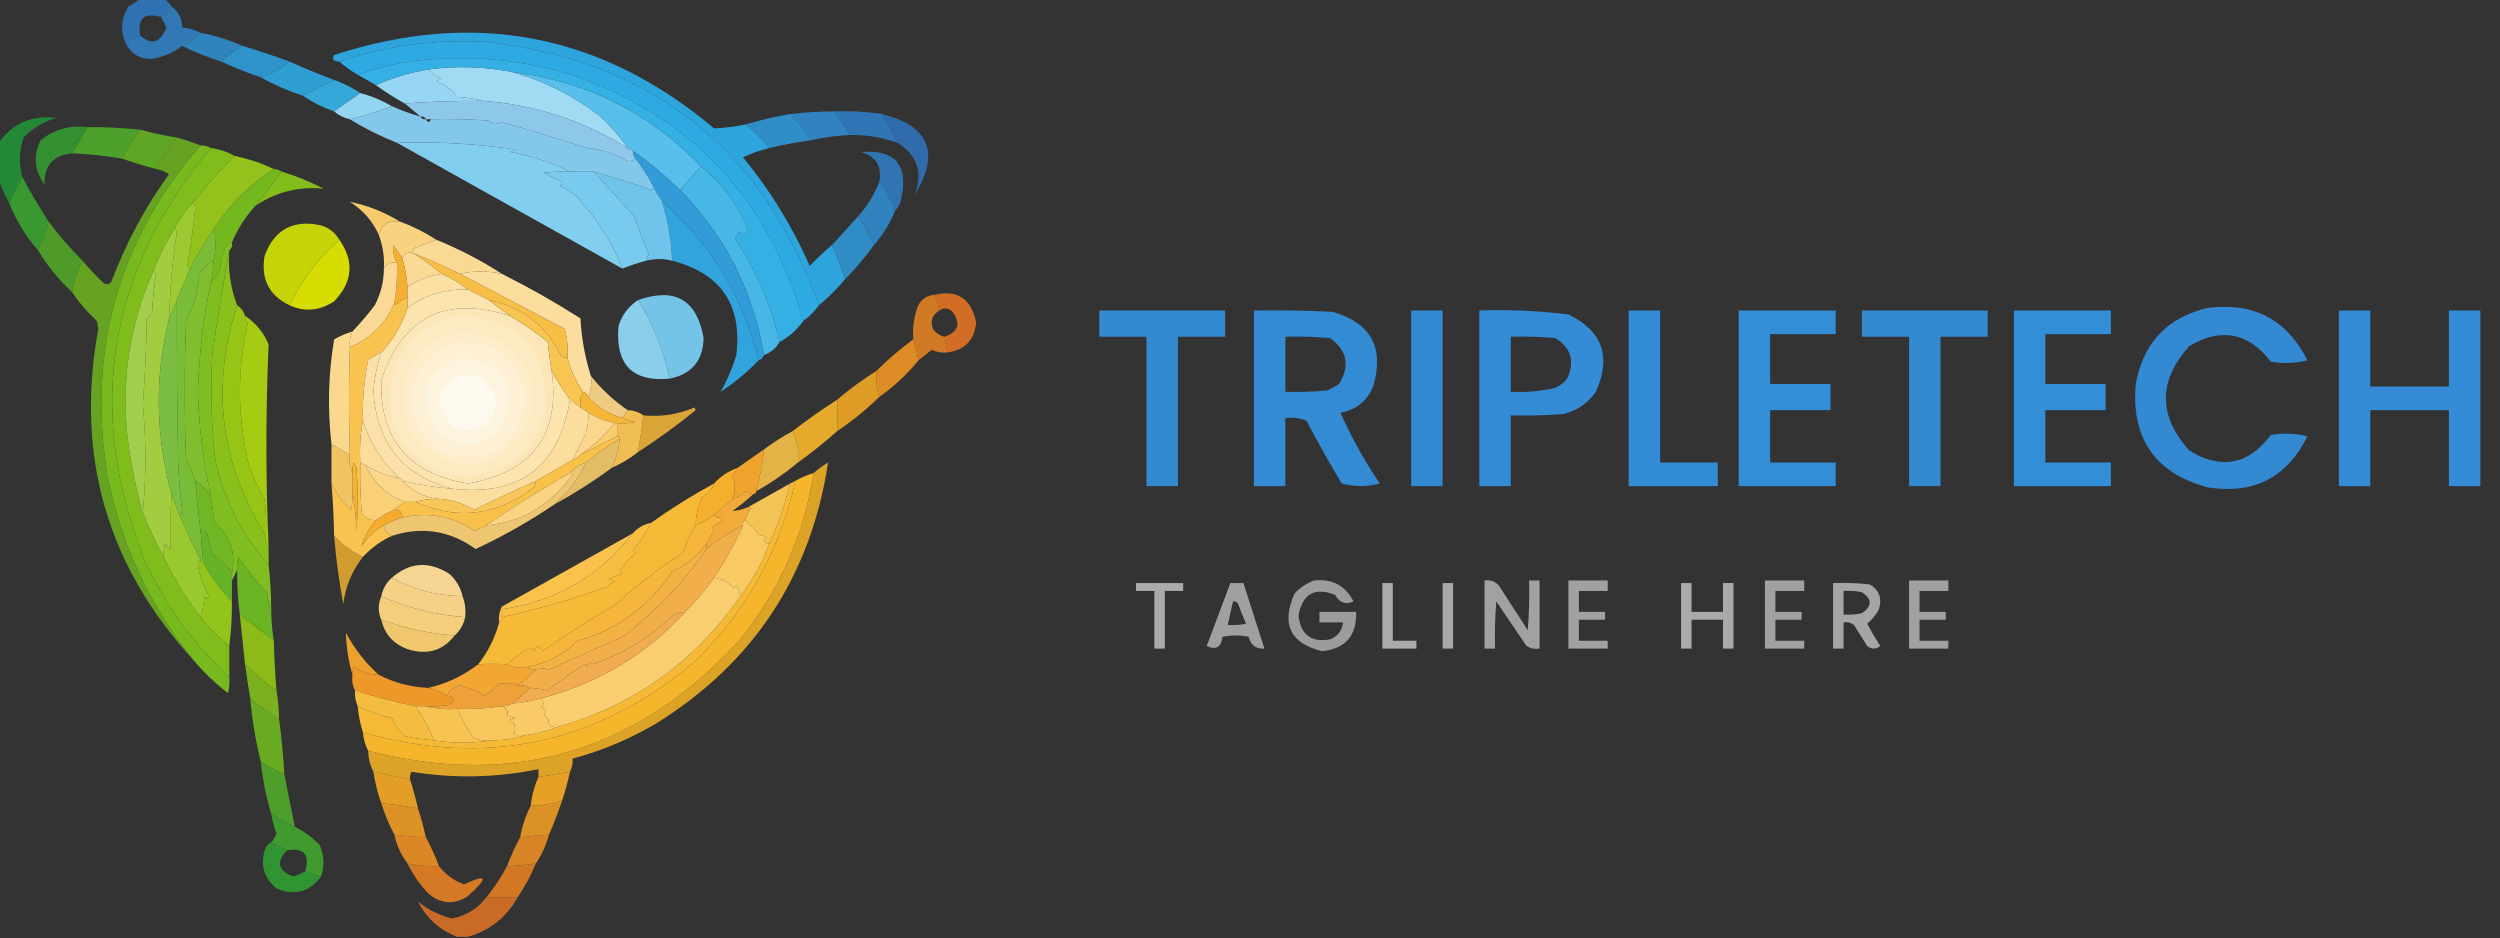 <?xml version="1.0" encoding="UTF-8"?>
<!DOCTYPE svg PUBLIC "-//W3C//DTD SVG 1.1//EN" "http://www.w3.org/Graphics/SVG/1.1/DTD/svg11.dtd">
<svg xmlns="http://www.w3.org/2000/svg" version="1.1" width="954px" height="358px" style="shape-rendering:geometricPrecision; text-rendering:geometricPrecision; image-rendering:optimizeQuality; fill-rule:evenodd; clip-rule:evenodd" xmlns:xlink="http://www.w3.org/1999/xlink">
<rect width="100%" height="100%" fill="#333333" stroke="none"/>
<g><path style="opacity:0.903" fill="#3078bf" d="M 53.5,-0.5 C 56.5,-0.5 59.5,-0.5 62.5,-0.5C 63.694,0.272 64.694,1.272 65.5,2.5C 64.473,4.194 63.139,5.527 61.5,6.5C 54.984,4.688 52.318,7.022 53.5,13.5C 51.251,14.08 49.585,15.413 48.5,17.5C 45.798,12.554 45.965,7.554 49,2.5C 50.652,1.601 52.152,0.601 53.5,-0.5 Z"/></g>
<g><path style="opacity:0.878" fill="#3083c7" d="M 65.5,2.5 C 68.149,4.412 69.482,7.079 69.5,10.5C 72.067,10.722 74.401,11.388 76.5,12.5C 74.469,14.522 72.135,16.189 69.5,17.5C 66.129,20.099 62.295,21.766 58,22.5C 53.801,22.613 50.634,20.946 48.5,17.5C 49.585,15.413 51.251,14.08 53.5,13.5C 57.794,17.406 61.127,16.406 63.5,10.5C 62.82,9.14 62.153,7.807 61.5,6.5C 63.139,5.527 64.473,4.194 65.5,2.5 Z"/></g>
<g><path style="opacity:0.868" fill="#3090d0" d="M 76.5,12.5 C 82.12,13.566 87.453,15.233 92.5,17.5C 89.55,19.115 86.884,21.115 84.5,23.5C 79.265,21.871 74.265,19.871 69.5,17.5C 72.135,16.189 74.469,14.522 76.5,12.5 Z"/></g>
<g><path style="opacity:0.99" fill="#2fa6df" d="M 284.5,47.5 C 287.833,50.167 290.833,53.167 293.5,56.5C 290.046,57.362 286.712,58.529 283.5,60C 293.881,72.579 302.381,86.413 309,101.5C 311.703,98.629 314.536,95.962 317.5,93.5C 319.362,97.75 321.028,102.083 322.5,106.5C 319.5,110.167 316.167,113.5 312.5,116.5C 291.134,56.784 248.801,23.284 185.5,16C 166.334,14.905 147.668,17.405 129.5,23.5C 127.255,23.459 126.588,22.625 127.5,21C 181.146,3.53 229.48,12.863 272.5,49C 276.501,48.838 280.501,48.338 284.5,47.5 Z"/></g>
<g><path style="opacity:0.995" fill="#2fabe3" d="M 312.5,116.5 C 310.833,118.833 308.833,120.833 306.5,122.5C 293.595,76.427 264.595,45.26 219.5,29C 200.271,22.908 180.604,20.908 160.5,23C 152.156,23.899 144.156,25.732 136.5,28.5C 133.953,27.066 131.619,25.4 129.5,23.5C 147.668,17.405 166.334,14.905 185.5,16C 248.801,23.284 291.134,56.784 312.5,116.5 Z"/></g>
<g><path style="opacity:0.9" fill="#2f9dd9" d="M 92.5,17.5 C 98.562,19.299 104.562,21.299 110.5,23.5C 107.322,26.258 103.655,28.258 99.5,29.5C 94.383,27.774 89.383,25.774 84.5,23.5C 86.884,21.115 89.55,19.115 92.5,17.5 Z"/></g>
<g><path style="opacity:1" fill="#a0daf3" d="M 195.5,27.5 C 207.513,30.84 218.513,36.34 228.5,44C 232.77,47.761 236.437,51.928 239.5,56.5C 222.706,46.046 204.373,40.046 184.5,38.5C 181.359,37.679 178.025,37.179 174.5,37C 172.399,34.23 169.732,32.23 166.5,31C 167.167,30.667 167.833,30.333 168.5,30C 166.569,29.098 164.903,27.931 163.5,26.5C 174.185,25.076 184.852,25.409 195.5,27.5 Z"/></g>
<g><path style="opacity:0.905" fill="#2fa9e2" d="M 110.5,23.5 C 116.086,26.029 121.753,28.362 127.5,30.5C 123.565,32.467 119.565,34.467 115.5,36.5C 109.875,34.684 104.541,32.351 99.5,29.5C 103.655,28.258 107.322,26.258 110.5,23.5 Z"/></g>
<g><path style="opacity:1" fill="#96d6f2" d="M 163.5,26.5 C 164.903,27.931 166.569,29.098 168.5,30C 167.833,30.333 167.167,30.667 166.5,31C 169.732,32.23 172.399,34.23 174.5,37C 178.025,37.179 181.359,37.679 184.5,38.5C 174.482,38.41 164.482,38.743 154.5,39.5C 150.628,37.403 146.961,35.069 143.5,32.5C 149.9,29.62 156.567,27.62 163.5,26.5 Z"/></g>
<g><path style="opacity:1" fill="#58beeb" d="M 195.5,27.5 C 223.877,31.022 247.877,43.022 267.5,63.5C 265.088,66.092 262.422,69.092 259.5,72.5C 253.869,67.023 247.869,62.023 241.5,57.5C 240.833,57.167 240.167,56.833 239.5,56.5C 236.437,51.928 232.77,47.761 228.5,44C 218.513,36.34 207.513,30.84 195.5,27.5 Z"/></g>
<g><path style="opacity:0.92" fill="#36b1e6" d="M 127.5,30.5 C 131.083,31.797 134.416,33.463 137.5,35.5C 134.129,37.846 130.796,40.179 127.5,42.5C 123.182,41.008 119.182,39.008 115.5,36.5C 119.565,34.467 123.565,32.467 127.5,30.5 Z"/></g>
<g><path style="opacity:0.999" fill="#93d5f1" d="M 137.5,35.5 C 141.787,36.648 145.787,38.315 149.5,40.5C 144.383,42.537 139.05,44.204 133.5,45.5C 131.181,45.008 129.181,44.008 127.5,42.5C 130.796,40.179 134.129,37.846 137.5,35.5 Z"/></g>
<g><path style="opacity:1" fill="#8dc7e9" d="M 184.5,38.5 C 204.373,40.046 222.706,46.046 239.5,56.5C 240.167,56.833 240.833,57.167 241.5,57.5C 241.557,58.609 241.89,59.609 242.5,60.5C 241.399,61.598 240.066,61.765 238.5,61C 233.765,58.416 228.932,56.916 224,56.5C 213.097,52.956 202.097,49.623 191,46.5C 189.452,47.684 187.952,47.517 186.5,46C 179.174,45.5 171.841,45.334 164.5,45.5C 163.833,45.5 163.167,45.5 162.5,45.5C 162.158,44.662 161.492,44.328 160.5,44.5C 158.5,42.833 156.5,41.167 154.5,39.5C 164.482,38.743 174.482,38.41 184.5,38.5 Z"/></g>
<g><path style="opacity:0.934" fill="#3088cb" d="M 318.5,42.5 C 320.5,45.5 322.5,48.5 324.5,51.5C 319.405,51.761 314.405,52.428 309.5,53.5C 307.213,49.878 304.547,46.545 301.5,43.5C 307.145,42.866 312.811,42.532 318.5,42.5 Z"/></g>
<g><path style="opacity:0.918" fill="#307bc1" d="M 318.5,42.5 C 324.559,42.254 330.559,42.587 336.5,43.5C 338.754,47.007 340.754,50.673 342.5,54.5C 336.72,52.425 330.72,51.425 324.5,51.5C 322.5,48.5 320.5,45.5 318.5,42.5 Z"/></g>
<g><path style="opacity:0.882" fill="#3073bc" d="M 336.5,43.5 C 354.724,48.023 358.891,58.356 349,74.5C 352.323,65.971 350.157,59.305 342.5,54.5C 340.754,50.673 338.754,47.007 336.5,43.5 Z"/></g>
<g><path style="opacity:0.853" fill="#229837" d="M 8.5,67.5 C 6.819,70.907 5.153,74.241 3.5,77.5C 1.886,74.608 0.553,71.608 -0.5,68.5C -0.5,63.833 -0.5,59.167 -0.5,54.5C 4.829,46.992 12.162,43.825 21.5,45C 16.664,46.337 12.497,48.837 9,52.5C 7.3,57.412 7.133,62.412 8.5,67.5 Z"/></g>
<g><path style="opacity:1" fill="#83c7ea" d="M 149.5,40.5 C 153.069,42.118 156.736,43.452 160.5,44.5C 160.842,45.338 161.508,45.672 162.5,45.5C 163.167,46.833 163.833,46.833 164.5,45.5C 171.841,45.334 179.174,45.5 186.5,46C 187.952,47.517 189.452,47.684 191,46.5C 202.097,49.623 213.097,52.956 224,56.5C 228.932,56.916 233.765,58.416 238.5,61C 240.066,61.765 241.399,61.598 242.5,60.5C 245.194,63.876 247.527,67.543 249.5,71.5C 249.44,72.043 249.107,72.376 248.5,72.5C 241.227,69.914 233.893,67.581 226.5,65.5C 223.5,65.5 220.5,65.5 217.5,65.5C 210.296,61.933 202.629,59.433 194.5,58C 195.167,57.667 195.833,57.333 196.5,57C 181.583,54.836 166.583,54.003 151.5,54.5C 145.182,52.008 139.182,49.008 133.5,45.5C 139.05,44.204 144.383,42.537 149.5,40.5 Z"/></g>
<g><path style="opacity:0.914" fill="#2f96d5" d="M 301.5,43.5 C 304.547,46.545 307.213,49.878 309.5,53.5C 304.111,54.245 298.778,55.245 293.5,56.5C 290.833,53.167 287.833,50.167 284.5,47.5C 289.98,45.857 295.647,44.524 301.5,43.5 Z"/></g>
<g><path style="opacity:0.988" fill="#35b1e6" d="M 306.5,122.5 C 304.12,125.881 301.12,128.547 297.5,130.5C 294.168,116.336 288.502,103.169 280.5,91C 281.126,90.25 281.626,89.416 282,88.5C 283.073,89.28 284.24,89.113 285.5,88C 281.899,78.494 275.899,70.328 267.5,63.5C 247.877,43.022 223.877,31.022 195.5,27.5C 184.852,25.409 174.185,25.076 163.5,26.5C 156.567,27.62 149.9,29.62 143.5,32.5C 141.167,31.167 138.833,29.833 136.5,28.5C 144.156,25.732 152.156,23.899 160.5,23C 180.604,20.908 200.271,22.908 219.5,29C 264.595,45.26 293.595,76.427 306.5,122.5 Z"/></g>
<g><path style="opacity:0.87" fill="#349f32" d="M 33.5,48.5 C 31.5,51.833 29.5,55.167 27.5,58.5C 20.232,59.265 16.732,63.265 17,70.5C 13.12,65.126 12.62,59.459 15.5,53.5C 20.737,49.355 26.737,47.689 33.5,48.5 Z"/></g>
<g><path style="opacity:0.925" fill="#4ea92b" d="M 33.5,48.5 C 40.191,48.454 46.857,48.788 53.5,49.5C 50.917,52.997 48.584,56.664 46.5,60.5C 40.21,59.459 33.877,58.792 27.5,58.5C 29.5,55.167 31.5,51.833 33.5,48.5 Z"/></g>
<g><path style="opacity:0.911" fill="#63b224" d="M 53.5,49.5 C 58.085,50.751 62.752,51.751 67.5,52.5C 64.415,56.246 61.748,60.246 59.5,64.5C 55.02,63.302 50.687,61.969 46.5,60.5C 48.584,56.664 50.917,52.997 53.5,49.5 Z"/></g>
<g><path style="opacity:0.854" fill="#71b721" d="M 67.5,52.5 C 70.632,53.36 73.632,54.36 76.5,55.5C 45.098,91.749 33.265,133.749 41,181.5C 46.218,207.595 57.052,230.928 73.5,251.5C 40.706,215.687 28.706,173.687 37.5,125.5C 37.333,124.5 37.167,123.5 37,122.5C 33.353,119.175 30.186,115.508 27.5,111.5C 28.262,107.215 29.595,103.215 31.5,99.5C 33.962,102.464 36.629,105.297 39.5,108C 40.635,108.749 41.635,108.583 42.5,107.5C 48.008,92.814 55.342,79.148 64.5,66.5C 62.978,65.438 61.312,64.771 59.5,64.5C 61.748,60.246 64.415,56.246 67.5,52.5 Z"/></g>
<g><path style="opacity:0.994" fill="#79ba1e" d="M 76.5,55.5 C 77.959,55.433 79.292,55.766 80.5,56.5C 41.09,103.633 32.59,155.966 55,213.5C 62.916,230.688 73.749,245.688 87.5,258.5C 87.662,260.527 87.496,262.527 87,264.5C 81.997,260.664 77.497,256.33 73.5,251.5C 57.052,230.928 46.218,207.595 41,181.5C 33.265,133.749 45.098,91.749 76.5,55.5 Z"/></g>
<g><path style="opacity:0.995" fill="#81bd1d" d="M 80.5,56.5 C 83.785,56.928 86.785,57.928 89.5,59.5C 83.795,65.203 78.462,71.203 73.5,77.5C 70.687,80.446 68.353,83.779 66.5,87.5C 63.308,92.55 60.642,97.883 58.5,103.5C 49.16,124.546 45.994,146.546 49,169.5C 50.205,178.318 52.039,186.985 54.5,195.5C 56.796,201.41 59.462,207.077 62.5,212.5C 66.346,220.676 71.012,228.343 76.5,235.5C 79.833,239.5 83.5,243.167 87.5,246.5C 87.5,250.5 87.5,254.5 87.5,258.5C 73.749,245.688 62.916,230.688 55,213.5C 32.59,155.966 41.09,103.633 80.5,56.5 Z"/></g>
<g><path style="opacity:0.869" fill="#307fc4" d="M 341.5,80.5 C 340.26,76.349 338.26,72.683 335.5,69.5C 336.668,63.507 334.335,59.674 328.5,58C 341.467,56.966 346.634,62.799 344,75.5C 343.626,77.491 342.793,79.158 341.5,80.5 Z"/></g>
<g><path style="opacity:0.98" fill="#95c51c" d="M 89.5,59.5 C 94.784,60.595 99.784,62.261 104.5,64.5C 95.188,70.479 87.521,78.145 81.5,87.5C 78.248,92.334 75.248,97.334 72.5,102.5C 71.957,102.44 71.624,102.107 71.5,101.5C 72.739,94.213 73.739,86.88 74.5,79.5C 74.457,78.584 74.124,77.917 73.5,77.5C 78.462,71.203 83.795,65.203 89.5,59.5 Z"/></g>
<g><path style="opacity:0.999" fill="#82ceef" d="M 151.5,54.5 C 166.583,54.003 181.583,54.836 196.5,57C 195.833,57.333 195.167,57.667 194.5,58C 202.629,59.433 210.296,61.933 217.5,65.5C 214.15,65.335 210.817,65.502 207.5,66C 209.5,67 211.5,68 213.5,69C 214.833,69.667 214.833,70.333 213.5,71C 216.173,72.001 218.507,73.501 220.5,75.5C 228.071,83.716 233.737,92.716 237.5,102.5C 208.869,86.516 180.202,70.516 151.5,54.5 Z"/></g>
<g><path style="opacity:1" fill="#74b820" d="M 104.5,64.5 C 105.609,64.557 106.609,64.89 107.5,65.5C 104.167,69.833 100.833,74.167 97.5,78.5C 93.712,82.629 90.712,87.296 88.5,92.5C 87.624,92.369 86.957,92.703 86.5,93.5C 85.03,96.308 84.197,99.308 84,102.5C 83.303,104.584 82.136,106.251 80.5,107.5C 81.092,104.873 81.425,102.206 81.5,99.5C 82.405,95.332 82.405,91.332 81.5,87.5C 87.521,78.145 95.188,70.479 104.5,64.5 Z"/></g>
<g><path style="opacity:0.997" fill="#78caee" d="M 217.5,65.5 C 220.5,65.5 223.5,65.5 226.5,65.5C 231.643,71.061 236.809,76.728 242,82.5C 243.713,87.418 245.547,92.252 247.5,97C 247.257,97.902 246.923,98.735 246.5,99.5C 243.426,100.302 240.426,101.302 237.5,102.5C 233.737,92.716 228.071,83.716 220.5,75.5C 218.507,73.501 216.173,72.001 213.5,71C 214.833,70.333 214.833,69.667 213.5,69C 211.5,68 209.5,67 207.5,66C 210.817,65.502 214.15,65.335 217.5,65.5 Z"/></g>
<g><path style="opacity:1" fill="#82bd1c" d="M 107.5,65.5 C 113.044,67.18 118.377,69.347 123.5,72C 114.079,71.052 105.412,73.219 97.5,78.5C 100.833,74.167 104.167,69.833 107.5,65.5 Z"/></g>
<g><path style="opacity:0.991" fill="#47b8e8" d="M 267.5,63.5 C 275.899,70.328 281.899,78.494 285.5,88C 284.24,89.113 283.073,89.28 282,88.5C 281.626,89.416 281.126,90.25 280.5,91C 288.502,103.169 294.168,116.336 297.5,130.5C 296.089,132.914 294.089,134.581 291.5,135.5C 287.427,111.018 276.76,90.018 259.5,72.5C 262.422,69.092 265.088,66.092 267.5,63.5 Z"/></g>
<g><path style="opacity:1" fill="#31a4dd" d="M 252.5,76.5 C 271.214,92.923 283.548,113.256 289.5,137.5C 285.148,142.013 280.315,146.013 275,149.5C 277.458,145.228 279.458,140.561 281,135.5C 283.263,116.282 275.096,104.282 256.5,99.5C 256.196,91.647 254.863,83.98 252.5,76.5 Z"/></g>
<g><path style="opacity:0.905" fill="#308acc" d="M 335.5,69.5 C 338.26,72.683 340.26,76.349 341.5,80.5C 339.582,85.343 336.916,89.677 333.5,93.5C 331.769,89.705 329.769,86.038 327.5,82.5C 330.919,78.669 333.586,74.335 335.5,69.5 Z"/></g>
<g><path style="opacity:0.907" fill="#3ba230" d="M 8.5,67.5 C 11.566,73.296 14.9,78.962 18.5,84.5C 17.559,88.325 16.226,91.991 14.5,95.5C 9.833,90.176 6.166,84.176 3.5,77.5C 5.153,74.241 6.819,70.907 8.5,67.5 Z"/></g>
<g><path style="opacity:1" fill="#329cd8" d="M 241.5,57.5 C 247.869,62.023 253.869,67.023 259.5,72.5C 276.76,90.018 287.427,111.018 291.5,135.5C 291.167,136.5 290.5,137.167 289.5,137.5C 283.548,113.256 271.214,92.923 252.5,76.5C 251.313,74.927 250.313,73.261 249.5,71.5C 247.527,67.543 245.194,63.876 242.5,60.5C 241.89,59.609 241.557,58.609 241.5,57.5 Z"/></g>
<g><path style="opacity:0.991" fill="#f9cd6e" d="M 152.5,84.5 C 148.303,83.984 145.636,85.65 144.5,89.5C 142.127,84.294 138.46,80.127 133.5,77C 140.26,78.378 146.593,80.878 152.5,84.5 Z"/></g>
<g><path style="opacity:1" fill="#70c4eb" d="M 226.5,65.5 C 233.893,67.581 241.227,69.914 248.5,72.5C 249.107,72.376 249.44,72.043 249.5,71.5C 250.313,73.261 251.313,74.927 252.5,76.5C 254.863,83.98 256.196,91.647 256.5,99.5C 253.269,98.632 249.935,98.632 246.5,99.5C 246.923,98.735 247.257,97.902 247.5,97C 245.547,92.252 243.713,87.418 242,82.5C 236.809,76.728 231.643,71.061 226.5,65.5 Z"/></g>
<g><path style="opacity:0.964" fill="#c9d907" d="M 129.5,91.5 C 121.479,98.537 115.146,106.87 110.5,116.5C 102.611,112.723 99.445,106.39 101,97.5C 104.79,87.52 111.956,83.687 122.5,86C 125.595,86.935 127.929,88.769 129.5,91.5 Z"/></g>
<g><path style="opacity:0.9" fill="#2f96d5" d="M 327.5,82.5 C 329.769,86.038 331.769,89.705 333.5,93.5C 330.179,98.152 326.513,102.485 322.5,106.5C 321.028,102.083 319.362,97.75 317.5,93.5C 320.833,89.833 324.167,86.167 327.5,82.5 Z"/></g>
<g><path style="opacity:0.996" fill="#fad380" d="M 152.5,84.5 C 157.484,86.326 162.151,88.659 166.5,91.5C 163.862,92.492 161.195,93.492 158.5,94.5C 157.702,94.957 157.369,95.624 157.5,96.5C 155.517,96.157 154.183,96.823 153.5,98.5C 152.356,96.9 151.189,95.233 150,93.5C 149.865,95.922 150.365,98.255 151.5,100.5C 149.452,99.674 147.785,100.341 146.5,102.5C 146.731,98.007 146.064,93.674 144.5,89.5C 145.636,85.65 148.303,83.984 152.5,84.5 Z"/></g>
<g><path style="opacity:0.974" fill="#dbe003" d="M 129.5,91.5 C 135.275,99.725 134.608,107.558 127.5,115C 121.924,118.634 116.257,119.134 110.5,116.5C 115.146,106.87 121.479,98.537 129.5,91.5 Z"/></g>
<g><path style="opacity:1" fill="#9dca32" d="M 73.5,77.5 C 74.124,77.917 74.457,78.584 74.5,79.5C 73.739,86.88 72.739,94.213 71.5,101.5C 71.624,102.107 71.957,102.44 72.5,102.5C 70.833,106.5 69.167,110.5 67.5,114.5C 66.677,116.987 65.677,119.321 64.5,121.5C 64.84,110.422 65.84,99.422 67.5,88.5C 67.376,87.893 67.043,87.56 66.5,87.5C 68.353,83.779 70.687,80.446 73.5,77.5 Z"/></g>
<g><path style="opacity:0.86" fill="#54ac29" d="M 18.5,84.5 C 22.431,89.77 26.764,94.77 31.5,99.5C 29.595,103.215 28.262,107.215 27.5,111.5C 22.416,106.752 18.083,101.419 14.5,95.5C 16.226,91.991 17.559,88.325 18.5,84.5 Z"/></g>
<g><path style="opacity:0.993" fill="#fada94" d="M 166.5,91.5 C 175.313,95.072 183.646,99.405 191.5,104.5C 186.023,103.298 180.689,103.298 175.5,104.5C 169.588,101.64 163.588,98.974 157.5,96.5C 157.369,95.624 157.702,94.957 158.5,94.5C 161.195,93.492 163.862,92.492 166.5,91.5 Z"/></g>
<g><path style="opacity:1" fill="#fada95" d="M 157.5,96.5 C 161.344,98.922 165.01,101.589 168.5,104.5C 163.748,105.193 159.414,106.86 155.5,109.5C 155.249,105.751 154.583,102.085 153.5,98.5C 154.183,96.823 155.517,96.157 157.5,96.5 Z"/></g>
<g><path style="opacity:0.997" fill="#fbdd9d" d="M 175.5,104.5 C 180.689,103.298 186.023,103.298 191.5,104.5C 201.77,109.637 211.77,115.303 221.5,121.5C 221.892,129.042 223.225,136.376 225.5,143.5C 225.806,146.385 225.473,149.052 224.5,151.5C 224.167,150.5 223.5,149.833 222.5,149.5C 219.715,145.455 217.715,141.122 216.5,136.5C 216.823,132.774 216.489,129.107 215.5,125.5C 202.15,118.471 188.816,111.471 175.5,104.5 Z"/></g>
<g><path style="opacity:1" fill="#f4af32" d="M 153.5,98.5 C 154.583,102.085 155.249,105.751 155.5,109.5C 155.5,110.833 155.5,112.167 155.5,113.5C 153.771,114.117 152.271,115.117 151,116.5C 150.601,116.272 150.435,115.938 150.5,115.5C 151.329,110.547 151.663,105.547 151.5,100.5C 150.365,98.255 149.865,95.922 150,93.5C 151.189,95.233 152.356,96.9 153.5,98.5 Z"/></g>
<g><path style="opacity:0.991" fill="#fbdb96" d="M 151.5,100.5 C 151.663,105.547 151.329,110.547 150.5,115.5C 147.173,123.494 141.506,129.16 133.5,132.5C 133.325,130.379 133.659,128.379 134.5,126.5C 137.498,123.333 140.331,120 143,116.5C 145.299,112.104 146.466,107.438 146.5,102.5C 147.785,100.341 149.452,99.674 151.5,100.5 Z"/></g>
<g><path style="opacity:1" fill="#fbdfa3" d="M 168.5,104.5 C 172.173,106 175.506,108 178.5,110.5C 170.005,110.221 162.338,112.555 155.5,117.5C 155.5,116.167 155.5,114.833 155.5,113.5C 155.5,112.167 155.5,110.833 155.5,109.5C 159.414,106.86 163.748,105.193 168.5,104.5 Z"/></g>
<g><path style="opacity:0.899" fill="#e37424" d="M 356.5,112.5 C 365.292,110.427 370.625,113.927 372.5,123C 371.87,129.773 368.203,133.606 361.5,134.5C 361.167,132.5 360.833,130.5 360.5,128.5C 365.703,126.648 366.703,123.482 363.5,119C 361.861,117.481 360.194,117.314 358.5,118.5C 358.125,116.302 357.458,114.302 356.5,112.5 Z"/></g>
<g><path style="opacity:1" fill="#f7bf45" d="M 157.5,96.5 C 163.588,98.974 169.588,101.64 175.5,104.5C 188.816,111.471 202.15,118.471 215.5,125.5C 216.489,129.107 216.823,132.774 216.5,136.5C 215.504,136.586 214.671,136.252 214,135.5C 208.196,124.023 199.029,117.023 186.5,114.5C 183.807,113.153 181.14,111.82 178.5,110.5C 175.506,108 172.173,106 168.5,104.5C 165.01,101.589 161.344,98.922 157.5,96.5 Z"/></g>
<g><path style="opacity:0.958" fill="#76caee" d="M 255.5,144.5 C 253.263,133.788 249.263,123.788 243.5,114.5C 257.61,109.551 265.944,114.385 268.5,129C 268.263,137.658 263.929,142.825 255.5,144.5 Z"/></g>
<g><path style="opacity:1" fill="#fce4af" d="M 178.5,110.5 C 181.14,111.82 183.807,113.153 186.5,114.5C 189.167,116.5 191.833,118.5 194.5,120.5C 170.093,112.703 153.76,120.87 145.5,145C 144.848,167.54 155.848,180.707 178.5,184.5C 203.24,180.149 213.907,165.816 210.5,141.5C 212.57,145.3 214.903,148.966 217.5,152.5C 213.366,178.079 198.366,189.412 172.5,186.5C 153.595,181.402 143.595,168.902 142.5,149C 142.93,144.016 143.93,139.182 145.5,134.5C 150.136,129.555 153.469,123.889 155.5,117.5C 162.338,112.555 170.005,110.221 178.5,110.5 Z"/></g>
<g><path style="opacity:0.87" fill="#e78424" d="M 356.5,112.5 C 357.458,114.302 358.125,116.302 358.5,118.5C 355.746,120.053 354.913,122.386 356,125.5C 357.129,127.141 358.629,128.141 360.5,128.5C 360.833,130.5 361.167,132.5 361.5,134.5C 359.409,134.682 357.409,134.348 355.5,133.5C 353.814,134.857 352.148,136.19 350.5,137.5C 349.922,134.72 349.255,132.053 348.5,129.5C 348.172,125.511 348.672,121.511 350,117.5C 351.159,114.507 353.325,112.84 356.5,112.5 Z"/></g>
<g><path style="opacity:1" fill="#fce6b7" d="M 194.5,120.5 C 199.565,123.453 204.399,126.787 209,130.5C 209.42,134.191 209.92,137.858 210.5,141.5C 213.907,165.816 203.24,180.149 178.5,184.5C 155.848,180.707 144.848,167.54 145.5,145C 153.76,120.87 170.093,112.703 194.5,120.5 Z"/></g>
<g><path style="opacity:0.969" fill="#8dd3f1" d="M 243.5,114.5 C 249.263,123.788 253.263,133.788 255.5,144.5C 241.3,145.798 234.8,139.132 236,124.5C 237.294,120.238 239.794,116.905 243.5,114.5 Z"/></g>
<g><path style="opacity:0.905" fill="#3393e2" d="M 842.5,117.5 C 860.027,115.261 872.694,121.927 880.5,137.5C 875.869,138.662 871.202,138.828 866.5,138C 858.039,126.908 847.706,124.908 835.5,132C 823.5,145.333 823.5,158.667 835.5,172C 847.761,179.347 858.094,177.347 866.5,166C 871.202,165.172 875.869,165.338 880.5,166.5C 872.706,182.232 860.039,188.732 842.5,186C 822.403,180.553 813.236,167.386 815,146.5C 817.896,130.773 827.062,121.107 842.5,117.5 Z"/></g>
<g><path style="opacity:0.902" fill="#3393e2" d="M 419.5,118.5 C 435.5,118.5 451.5,118.5 467.5,118.5C 467.5,121.833 467.5,125.167 467.5,128.5C 461.5,128.5 455.5,128.5 449.5,128.5C 449.5,147.5 449.5,166.5 449.5,185.5C 445.5,185.5 441.5,185.5 437.5,185.5C 437.5,166.5 437.5,147.5 437.5,128.5C 431.5,128.5 425.5,128.5 419.5,128.5C 419.5,125.167 419.5,121.833 419.5,118.5 Z"/></g>
<g><path style="opacity:0.92" fill="#3393e2" d="M 478.5,118.5 C 488.506,118.334 498.506,118.5 508.5,119C 523.192,123.211 528.358,132.711 524,147.5C 521.614,153.104 517.447,156.437 511.5,157.5C 515.696,166.886 520.696,175.886 526.5,184.5C 521.615,185.802 516.782,185.802 512,184.5C 507.3,176.628 502.8,168.628 498.5,160.5C 495.914,159.52 493.247,159.187 490.5,159.5C 490.5,168.167 490.5,176.833 490.5,185.5C 486.5,185.5 482.5,185.5 478.5,185.5C 478.5,163.167 478.5,140.833 478.5,118.5 Z M 490.5,128.5 C 496.176,128.334 501.843,128.501 507.5,129C 514.062,133.599 515.229,139.432 511,146.5C 509.581,147.46 508.081,148.293 506.5,149C 501.177,149.499 495.844,149.666 490.5,149.5C 490.5,142.5 490.5,135.5 490.5,128.5 Z"/></g>
<g><path style="opacity:0.913" fill="#3393e2" d="M 538.5,118.5 C 542.5,118.5 546.5,118.5 550.5,118.5C 550.5,140.833 550.5,163.167 550.5,185.5C 546.5,185.5 542.5,185.5 538.5,185.5C 538.5,163.167 538.5,140.833 538.5,118.5 Z"/></g>
<g><path style="opacity:0.925" fill="#3393e2" d="M 564.5,118.5 C 575.896,118.091 587.23,118.591 598.5,120C 611.474,126.246 614.974,136.079 609,149.5C 605.908,153.928 601.741,156.761 596.5,158C 589.842,158.5 583.175,158.666 576.5,158.5C 576.5,167.5 576.5,176.5 576.5,185.5C 572.5,185.5 568.5,185.5 564.5,185.5C 564.5,163.167 564.5,140.833 564.5,118.5 Z M 576.5,128.5 C 582.176,128.334 587.843,128.501 593.5,129C 599.542,132.748 601.042,137.915 598,144.5C 596.786,146.049 595.286,147.215 593.5,148C 587.912,149.289 582.245,149.789 576.5,149.5C 576.5,142.5 576.5,135.5 576.5,128.5 Z"/></g>
<g><path style="opacity:0.928" fill="#3393e2" d="M 621.5,118.5 C 625.5,118.5 629.5,118.5 633.5,118.5C 633.5,137.833 633.5,157.167 633.5,176.5C 640.833,176.5 648.167,176.5 655.5,176.5C 655.5,179.5 655.5,182.5 655.5,185.5C 644.167,185.5 632.833,185.5 621.5,185.5C 621.5,163.167 621.5,140.833 621.5,118.5 Z"/></g>
<g><path style="opacity:0.942" fill="#3393e2" d="M 663.5,118.5 C 675.833,118.5 688.167,118.5 700.5,118.5C 700.5,121.5 700.5,124.5 700.5,127.5C 692.167,127.5 683.833,127.5 675.5,127.5C 675.5,133.833 675.5,140.167 675.5,146.5C 683.167,146.5 690.833,146.5 698.5,146.5C 698.5,149.833 698.5,153.167 698.5,156.5C 690.833,156.5 683.167,156.5 675.5,156.5C 675.5,163.167 675.5,169.833 675.5,176.5C 683.833,176.5 692.167,176.5 700.5,176.5C 700.5,179.5 700.5,182.5 700.5,185.5C 688.167,185.5 675.833,185.5 663.5,185.5C 663.5,163.167 663.5,140.833 663.5,118.5 Z"/></g>
<g><path style="opacity:0.902" fill="#3393e2" d="M 710.5,118.5 C 726.5,118.5 742.5,118.5 758.5,118.5C 758.5,121.833 758.5,125.167 758.5,128.5C 752.5,128.5 746.5,128.5 740.5,128.5C 740.5,147.5 740.5,166.5 740.5,185.5C 736.5,185.5 732.5,185.5 728.5,185.5C 728.5,166.5 728.5,147.5 728.5,128.5C 722.5,128.5 716.5,128.5 710.5,128.5C 710.5,125.167 710.5,121.833 710.5,118.5 Z"/></g>
<g><path style="opacity:0.942" fill="#3393e2" d="M 768.5,118.5 C 780.833,118.5 793.167,118.5 805.5,118.5C 805.5,121.5 805.5,124.5 805.5,127.5C 797.167,127.5 788.833,127.5 780.5,127.5C 780.5,133.833 780.5,140.167 780.5,146.5C 788.167,146.5 795.833,146.5 803.5,146.5C 803.5,149.833 803.5,153.167 803.5,156.5C 795.833,156.5 788.167,156.5 780.5,156.5C 780.5,163.167 780.5,169.833 780.5,176.5C 788.833,176.5 797.167,176.5 805.5,176.5C 805.5,179.5 805.5,182.5 805.5,185.5C 793.167,185.5 780.833,185.5 768.5,185.5C 768.5,163.167 768.5,140.833 768.5,118.5 Z"/></g>
<g><path style="opacity:0.925" fill="#3393e2" d="M 892.5,118.5 C 896.5,118.5 900.5,118.5 904.5,118.5C 904.5,128.167 904.5,137.833 904.5,147.5C 914.5,147.5 924.5,147.5 934.5,147.5C 934.5,137.833 934.5,128.167 934.5,118.5C 938.5,118.5 942.5,118.5 946.5,118.5C 946.5,140.833 946.5,163.167 946.5,185.5C 942.5,185.5 938.5,185.5 934.5,185.5C 934.5,175.833 934.5,166.167 934.5,156.5C 924.5,156.5 914.5,156.5 904.5,156.5C 904.5,166.167 904.5,175.833 904.5,185.5C 900.5,185.5 896.5,185.5 892.5,185.5C 892.5,163.167 892.5,140.833 892.5,118.5 Z"/></g>
<g><path style="opacity:1" fill="#f8c34f" d="M 155.5,113.5 C 155.5,114.833 155.5,116.167 155.5,117.5C 153.469,123.889 150.136,129.555 145.5,134.5C 143.695,135.237 142.029,136.237 140.5,137.5C 138.934,145.084 138.268,152.75 138.5,160.5C 137.512,165.64 137.179,170.974 137.5,176.5C 137.334,182.842 137.5,189.175 138,195.5C 139.264,197.607 141.097,198.607 143.5,198.5C 140.835,201.506 139.002,204.839 138,208.5C 140.114,205.034 142.948,202.367 146.5,200.5C 146.771,202.43 147.771,203.764 149.5,204.5C 145.34,206.42 141.673,209.087 138.5,212.5C 134.332,210.577 130.665,207.91 127.5,204.5C 127.388,197.82 127.054,191.153 126.5,184.5C 128.238,188.266 130.738,191.6 134,194.5C 134.497,192.19 134.663,189.857 134.5,187.5C 135.326,192.316 135.826,197.316 136,202.5C 136.667,194.5 136.667,186.5 136,178.5C 135.667,177.833 135.333,177.167 135,176.5C 134.51,177.793 134.343,179.127 134.5,180.5C 133.532,178.393 133.198,176.059 133.5,173.5C 133.067,159.754 133.067,146.088 133.5,132.5C 141.506,129.16 147.173,123.494 150.5,115.5C 150.435,115.938 150.601,116.272 151,116.5C 152.271,115.117 153.771,114.117 155.5,113.5 Z"/></g>
<g><path style="opacity:1" fill="#96c516" d="M 90.5,116.5 C 91.974,117.436 92.974,118.77 93.5,120.5C 93.539,121.583 93.873,122.583 94.5,123.5C 90.42,141.512 90.587,159.512 95,177.5C 96.551,182.026 98.551,186.359 101,190.5C 101.499,195.155 101.666,199.821 101.5,204.5C 84.057,176.957 80.39,147.624 90.5,116.5 Z"/></g>
<g><path style="opacity:1" fill="#79bc37" d="M 81.5,87.5 C 82.405,91.332 82.405,95.332 81.5,99.5C 79.245,100.648 77.412,102.314 76,104.5C 75.606,110.884 73.939,116.884 71,122.5C 70.333,140.167 70.333,157.833 71,175.5C 72.396,178.064 73.563,180.731 74.5,183.5C 75.066,189.859 75.732,196.193 76.5,202.5C 76.833,206.5 77.167,210.5 77.5,214.5C 76.833,214.5 76.5,214.167 76.5,213.5C 73.56,207.954 70.894,202.287 68.5,196.5C 69.124,196.083 69.457,195.416 69.5,194.5C 68.757,188.863 68.257,183.196 68,177.5C 67.592,156.311 67.425,135.311 67.5,114.5C 69.167,110.5 70.833,106.5 72.5,102.5C 75.248,97.334 78.248,92.334 81.5,87.5 Z"/></g>
<g><path style="opacity:1" fill="#fceac2" d="M 175.5,120.5 C 198.83,121.816 209.664,134.149 208,157.5C 202.594,174.888 190.761,182.721 172.5,181C 154.78,175.729 146.946,163.896 149,145.5C 152.488,131.364 161.322,123.031 175.5,120.5 Z"/></g>
<g><path style="opacity:1" fill="#a3ce4d" d="M 58.5,103.5 C 59.097,103.735 59.43,104.235 59.5,105C 58.746,109.795 58.246,114.628 58,119.5C 57.085,120.328 56.419,121.328 56,122.5C 55.788,133.194 55.288,143.86 54.5,154.5C 55.807,168.313 55.807,181.98 54.5,195.5C 52.039,186.985 50.205,178.318 49,169.5C 45.994,146.546 49.16,124.546 58.5,103.5 Z"/></g>
<g><path style="opacity:1" fill="#a3cd41" d="M 66.5,87.5 C 67.043,87.56 67.376,87.893 67.5,88.5C 65.84,99.422 64.84,110.422 64.5,121.5C 58.966,143.939 59.299,166.272 65.5,188.5C 65.026,195.327 64.859,202.327 65,209.5C 64.333,208.833 63.667,208.167 63,207.5C 62.507,209.134 62.34,210.801 62.5,212.5C 59.462,207.077 56.796,201.41 54.5,195.5C 55.807,181.98 55.807,168.313 54.5,154.5C 55.288,143.86 55.788,133.194 56,122.5C 56.419,121.328 57.085,120.328 58,119.5C 58.246,114.628 58.746,109.795 59.5,105C 59.43,104.235 59.097,103.735 58.5,103.5C 60.642,97.883 63.308,92.55 66.5,87.5 Z"/></g>
<g><path style="opacity:1" fill="#a5cb12" d="M 93.5,120.5 C 97.762,123.4 100.762,127.067 102.5,131.5C 101.368,157.16 101.368,182.826 102.5,208.5C 101.566,207.432 101.232,206.099 101.5,204.5C 101.666,199.821 101.499,195.155 101,190.5C 98.551,186.359 96.551,182.026 95,177.5C 90.587,159.512 90.42,141.512 94.5,123.5C 93.873,122.583 93.539,121.583 93.5,120.5 Z"/></g>
<g><path style="opacity:1" fill="#fad88d" d="M 134.5,126.5 C 133.659,128.379 133.325,130.379 133.5,132.5C 133.067,146.088 133.067,159.754 133.5,173.5C 131.184,172.194 128.85,170.861 126.5,169.5C 124.942,156.125 125.276,142.791 127.5,129.5C 129.739,128.212 132.072,127.212 134.5,126.5 Z"/></g>
<g><path style="opacity:1" fill="#f8c452" d="M 186.5,114.5 C 199.029,117.023 208.196,124.023 214,135.5C 214.671,136.252 215.504,136.586 216.5,136.5C 217.715,141.122 219.715,145.455 222.5,149.5C 221.539,151.265 221.205,153.265 221.5,155.5C 220.167,154.5 218.833,153.5 217.5,152.5C 214.903,148.966 212.57,145.3 210.5,141.5C 209.92,137.858 209.42,134.191 209,130.5C 204.399,126.787 199.565,123.453 194.5,120.5C 191.833,118.5 189.167,116.5 186.5,114.5 Z"/></g>
<g><path style="opacity:1" fill="#81be2f" d="M 81.5,99.5 C 81.425,102.206 81.092,104.873 80.5,107.5C 77.63,121.29 75.963,135.29 75.5,149.5C 75.907,163.031 77.574,176.364 80.5,189.5C 79.05,187.005 77.05,185.005 74.5,183.5C 73.563,180.731 72.396,178.064 71,175.5C 70.333,157.833 70.333,140.167 71,122.5C 73.939,116.884 75.606,110.884 76,104.5C 77.412,102.314 79.245,100.648 81.5,99.5 Z"/></g>
<g><path style="opacity:1" fill="#fbe1a9" d="M 145.5,134.5 C 143.93,139.182 142.93,144.016 142.5,149C 143.595,168.902 153.595,181.402 172.5,186.5C 166.09,185.981 159.757,184.981 153.5,183.5C 153.5,182.833 153.167,182.5 152.5,182.5C 145.833,176.488 141.166,169.154 138.5,160.5C 138.268,152.75 138.934,145.084 140.5,137.5C 142.029,136.237 143.695,135.237 145.5,134.5 Z"/></g>
<g><path style="opacity:0.908" fill="#ed9524" d="M 348.5,129.5 C 349.255,132.053 349.922,134.72 350.5,137.5C 346.129,142.873 341.129,147.539 335.5,151.5C 334.521,148.375 334.187,145.042 334.5,141.5C 338.847,137.155 343.514,133.155 348.5,129.5 Z"/></g>
<g><path style="opacity:0.929" fill="#fad688" d="M 225.5,143.5 C 229.539,148.54 234.206,152.873 239.5,156.5C 238.833,157.5 238.167,158.5 237.5,159.5C 232.366,158.101 228.033,155.435 224.5,151.5C 225.473,149.052 225.806,146.385 225.5,143.5 Z"/></g>
<g><path style="opacity:0.886" fill="#f3a825" d="M 334.5,141.5 C 334.187,145.042 334.521,148.375 335.5,151.5C 330.573,156.302 325.24,160.635 319.5,164.5C 319.5,160.5 319.5,156.5 319.5,152.5C 324.214,148.454 329.214,144.788 334.5,141.5 Z"/></g>
<g><path style="opacity:1" fill="#fdedca" d="M 172.5,127.5 C 189.048,125.77 199.381,132.936 203.5,149C 203.333,165.35 195,174.85 178.5,177.5C 158.923,173.958 151.089,162.625 155,143.5C 158.536,135.456 164.369,130.123 172.5,127.5 Z"/></g>
<g><path style="opacity:1" fill="#fdf0d5" d="M 174.5,130.5 C 189.328,130.158 197.994,137.324 200.5,152C 197.373,171.438 186.373,178.104 167.5,172C 153.662,159.561 153.329,146.895 166.5,134C 169.158,132.522 171.825,131.355 174.5,130.5 Z"/></g>
<g><path style="opacity:1" fill="#fdf4df" d="M 175.5,136.5 C 193.106,138.379 198.272,147.379 191,163.5C 182.667,171.5 174.333,171.5 166,163.5C 159.041,150.777 162.207,141.777 175.5,136.5 Z"/></g>
<g><path style="opacity:1" fill="#fef9ee" d="M 174.5,143.5 C 182.977,142.155 187.977,145.655 189.5,154C 187.176,162.701 181.842,165.701 173.5,163C 165.668,156.023 166.002,149.523 174.5,143.5 Z"/></g>
<g><path style="opacity:1" fill="#f6b535" d="M 222.5,149.5 C 223.5,149.833 224.167,150.5 224.5,151.5C 228.033,155.435 232.366,158.101 237.5,159.5C 239.086,160.148 240.753,160.648 242.5,161C 240.19,161.497 237.857,161.663 235.5,161.5C 235.167,161.5 234.833,161.5 234.5,161.5C 230.937,160.718 227.603,159.384 224.5,157.5C 223.5,156.833 222.5,156.167 221.5,155.5C 221.205,153.265 221.539,151.265 222.5,149.5 Z"/></g>
<g><path style="opacity:1" fill="#fbde9d" d="M 217.5,152.5 C 218.833,153.5 220.167,154.5 221.5,155.5C 222.5,156.167 223.5,156.833 224.5,157.5C 224.603,160.219 224.269,162.885 223.5,165.5C 221.738,168.888 220.071,172.221 218.5,175.5C 213.798,178.182 209.131,180.849 204.5,183.5C 196.582,187.043 188.749,190.71 181,194.5C 177.411,192.47 173.578,191.137 169.5,190.5C 163.249,190.377 157.916,188.044 153.5,183.5C 159.757,184.981 166.09,185.981 172.5,186.5C 198.366,189.412 213.366,178.079 217.5,152.5 Z"/></g>
<g><path style="opacity:1" fill="#7cbd44" d="M 67.5,114.5 C 67.425,135.311 67.592,156.311 68,177.5C 68.257,183.196 68.757,188.863 69.5,194.5C 69.457,195.416 69.124,196.083 68.5,196.5C 67.5,193.833 66.5,191.167 65.5,188.5C 59.299,166.272 58.966,143.939 64.5,121.5C 65.677,119.321 66.677,116.987 67.5,114.5 Z"/></g>
<g><path style="opacity:1" fill="#fad78c" d="M 224.5,157.5 C 227.603,159.384 230.937,160.718 234.5,161.5C 230.736,166.198 226.403,170.198 221.5,173.5C 220.71,174.401 219.71,175.068 218.5,175.5C 220.071,172.221 221.738,168.888 223.5,165.5C 224.269,162.885 224.603,160.219 224.5,157.5 Z"/></g>
<g><path style="opacity:0.843" fill="#f7ba37" d="M 243.5,172.5 C 244.296,167.853 244.963,163.186 245.5,158.5C 252.305,159.147 258.805,158.147 265,155.5C 265.167,155.833 265.333,156.167 265.5,156.5C 258.452,162.213 251.119,167.546 243.5,172.5 Z"/></g>
<g><path style="opacity:0.908" fill="#f6b62b" d="M 319.5,152.5 C 319.5,156.5 319.5,160.5 319.5,164.5C 314.722,168.729 309.722,172.729 304.5,176.5C 304.919,172.227 304.252,168.227 302.5,164.5C 307.954,160.267 313.62,156.267 319.5,152.5 Z"/></g>
<g><path style="opacity:0.949" fill="#f8c454" d="M 239.5,156.5 C 241.786,156.595 243.786,157.262 245.5,158.5C 244.963,163.186 244.296,167.853 243.5,172.5C 240.411,174.925 237.078,176.925 233.5,178.5C 235.233,174.696 236.233,171.029 236.5,167.5C 236.5,166.833 236.167,166.5 235.5,166.5C 235.5,164.833 235.5,163.167 235.5,161.5C 237.857,161.663 240.19,161.497 242.5,161C 240.753,160.648 239.086,160.148 237.5,159.5C 238.167,158.5 238.833,157.5 239.5,156.5 Z"/></g>
<g><path style="opacity:1" fill="#f9cd6d" d="M 234.5,161.5 C 234.833,161.5 235.167,161.5 235.5,161.5C 235.5,163.167 235.5,164.833 235.5,166.5C 230.817,168.863 226.15,171.196 221.5,173.5C 226.403,170.198 230.736,166.198 234.5,161.5 Z"/></g>
<g><path style="opacity:1" fill="#89c01b" d="M 87.5,95.5 C 86.928,102.759 87.928,109.759 90.5,116.5C 80.39,147.624 84.057,176.957 101.5,204.5C 101.232,206.099 101.566,207.432 102.5,208.5C 102.5,210.833 102.5,213.167 102.5,215.5C 91.961,203.755 85.127,190.088 82,174.5C 80.63,161.524 80.297,148.524 81,135.5C 82.929,121.962 85.096,108.629 87.5,95.5 Z"/></g>
<g><path style="opacity:1" fill="#fbdc9a" d="M 138.5,160.5 C 141.166,169.154 145.833,176.488 152.5,182.5C 147.84,181.669 143.506,180.003 139.5,177.5C 138.833,177.167 138.167,176.833 137.5,176.5C 137.179,170.974 137.512,165.64 138.5,160.5 Z"/></g>
<g><path style="opacity:0.891" fill="#f9cd6d" d="M 236.5,167.5 C 236.233,171.029 235.233,174.696 233.5,178.5C 226.513,183.663 219.18,188.33 211.5,192.5C 216.679,187.996 220.679,182.663 223.5,176.5C 227.535,173.143 231.868,170.143 236.5,167.5 Z"/></g>
<g><path style="opacity:0.937" fill="#fad077" d="M 223.5,176.5 C 220.679,182.663 216.679,187.996 211.5,192.5C 202.029,198.941 192.029,204.608 181.5,209.5C 171.673,202.455 161.007,200.789 149.5,204.5C 147.771,203.764 146.771,202.43 146.5,200.5C 148.713,199.227 151.046,198.227 153.5,197.5C 163.401,195.247 172.568,196.914 181,202.5C 182.585,201.956 184.085,201.289 185.5,200.5C 199.241,199.274 210.241,192.774 218.5,181C 218.272,180.601 217.938,180.435 217.5,180.5C 219.118,178.684 221.118,177.351 223.5,176.5 Z"/></g>
<g><path style="opacity:0.903" fill="#f7c048" d="M 302.5,164.5 C 304.252,168.227 304.919,172.227 304.5,176.5C 299.485,180.67 294.152,184.337 288.5,187.5C 290.008,182.289 291.008,176.956 291.5,171.5C 294.997,168.917 298.664,166.584 302.5,164.5 Z"/></g>
<g><path style="opacity:0.874" fill="#f6b325" d="M 217.5,294.5 C 213.5,295.167 209.5,295.833 205.5,296.5C 205.5,295.5 205.5,294.5 205.5,293.5C 189.343,296.816 173.176,297.149 157,294.5C 156.517,295.448 156.351,296.448 156.5,297.5C 151.833,296.5 147.167,295.5 142.5,294.5C 141.232,292.095 140.565,289.428 140.5,286.5C 196.117,300.806 243.284,286.806 282,244.5C 297.2,225.762 306.7,204.428 310.5,180.5C 312.151,179.03 313.985,177.697 316,176.5C 309.398,219.755 287.565,252.922 250.5,276C 240.425,281.967 229.758,286.467 218.5,289.5C 218.634,291.292 218.301,292.958 217.5,294.5 Z"/></g>
<g><path style="opacity:1" fill="#f5b32f" d="M 134.5,187.5 C 134.5,185.167 134.5,182.833 134.5,180.5C 134.343,179.127 134.51,177.793 135,176.5C 135.333,177.167 135.667,177.833 136,178.5C 136.667,186.5 136.667,194.5 136,202.5C 135.826,197.316 135.326,192.316 134.5,187.5 Z"/></g>
<g><path style="opacity:1" fill="#f0a32d" d="M 291.5,171.5 C 291.008,176.956 290.008,182.289 288.5,187.5C 288.5,188.167 288.167,188.5 287.5,188.5C 286.417,188.461 285.417,188.127 284.5,187.5C 283.06,188.952 281.394,189.952 279.5,190.5C 280.671,187.408 280.671,184.574 279.5,182C 279.978,180.697 280.645,179.531 281.5,178.5C 284.796,176.179 288.129,173.846 291.5,171.5 Z"/></g>
<g><path style="opacity:0.953" fill="#f9cb66" d="M 126.5,169.5 C 128.85,170.861 131.184,172.194 133.5,173.5C 133.198,176.059 133.532,178.393 134.5,180.5C 134.5,182.833 134.5,185.167 134.5,187.5C 134.663,189.857 134.497,192.19 134,194.5C 130.738,191.6 128.238,188.266 126.5,184.5C 126.5,179.5 126.5,174.5 126.5,169.5 Z"/></g>
<g><path style="opacity:1" fill="#f9d076" d="M 137.5,176.5 C 138.167,176.833 138.833,177.167 139.5,177.5C 142.595,184.263 147.595,188.93 154.5,191.5C 153.167,192.5 151.833,193.5 150.5,194.5C 148.031,195.569 145.698,196.902 143.5,198.5C 141.097,198.607 139.264,197.607 138,195.5C 137.5,189.175 137.334,182.842 137.5,176.5 Z"/></g>
<g><path style="opacity:1" fill="#fad78b" d="M 139.5,177.5 C 143.506,180.003 147.84,181.669 152.5,182.5C 153.167,182.5 153.5,182.833 153.5,183.5C 157.916,188.044 163.249,190.377 169.5,190.5C 165.629,190.185 161.962,190.518 158.5,191.5C 157.167,191.5 155.833,191.5 154.5,191.5C 147.595,188.93 142.595,184.263 139.5,177.5 Z"/></g>
<g><path style="opacity:1" fill="#f8c149" d="M 235.5,166.5 C 236.167,166.5 236.5,166.833 236.5,167.5C 231.868,170.143 227.535,173.143 223.5,176.5C 221.118,177.351 219.118,178.684 217.5,180.5C 206.562,186.779 195.896,193.445 185.5,200.5C 184.085,201.289 182.585,201.956 181,202.5C 172.568,196.914 163.401,195.247 153.5,197.5C 153.5,195.5 152.5,194.5 150.5,194.5C 151.833,193.5 153.167,192.5 154.5,191.5C 155.833,191.5 157.167,191.5 158.5,191.5C 173.832,198.421 188.499,196.921 202.5,187C 203.823,186.184 204.489,185.017 204.5,183.5C 209.131,180.849 213.798,178.182 218.5,175.5C 219.71,175.068 220.71,174.401 221.5,173.5C 226.15,171.196 230.817,168.863 235.5,166.5 Z"/></g>
<g><path style="opacity:0.995" fill="#f7b72d" d="M 310.5,180.5 C 306.7,204.428 297.2,225.762 282,244.5C 243.284,286.806 196.117,300.806 140.5,286.5C 139.388,284.401 138.721,282.067 138.5,279.5C 185.317,292.838 227.317,284.005 264.5,253C 284.483,233.827 297.483,210.66 303.5,183.5C 305.713,182.227 308.046,181.227 310.5,180.5 Z"/></g>
<g><path style="opacity:1" fill="#f9c659" d="M 204.5,183.5 C 204.489,185.017 203.823,186.184 202.5,187C 188.499,196.921 173.832,198.421 158.5,191.5C 161.962,190.518 165.629,190.185 169.5,190.5C 173.578,191.137 177.411,192.47 181,194.5C 188.749,190.71 196.582,187.043 204.5,183.5 Z"/></g>
<g><path style="opacity:1" fill="#fad481" d="M 217.5,180.5 C 217.938,180.435 218.272,180.601 218.5,181C 210.241,192.774 199.241,199.274 185.5,200.5C 195.896,193.445 206.562,186.779 217.5,180.5 Z"/></g>
<g><path style="opacity:0.995" fill="#f7ba36" d="M 303.5,183.5 C 297.483,210.66 284.483,233.827 264.5,253C 227.317,284.005 185.317,292.838 138.5,279.5C 137.454,276.272 136.788,272.939 136.5,269.5C 140.639,271.455 144.972,272.955 149.5,274C 150.688,276.724 152.355,279.057 154.5,281C 158.145,281.719 161.812,282.219 165.5,282.5C 172.982,283.702 180.316,283.702 187.5,282.5C 192.076,282.562 196.409,281.895 200.5,280.5C 204.736,279.992 208.736,278.992 212.5,277.5C 241.873,269.159 265.206,252.493 282.5,227.5C 287.178,221.484 290.845,214.817 293.5,207.5C 296.932,200.208 299.599,192.541 301.5,184.5C 302.167,184.167 302.833,183.833 303.5,183.5 Z"/></g>
<g><path style="opacity:1" fill="#f4b02c" d="M 281.5,178.5 C 280.645,179.531 279.978,180.697 279.5,182C 280.671,184.574 280.671,187.408 279.5,190.5C 277.192,192.471 274.858,194.471 272.5,196.5C 270.302,198.098 267.969,199.431 265.5,200.5C 265.485,196.95 266.318,193.283 268,189.5C 270.2,188.349 271.7,186.682 272.5,184.5C 274.975,181.759 277.975,179.759 281.5,178.5 Z"/></g>
<g><path style="opacity:0.978" fill="#f8c657" d="M 301.5,184.5 C 299.599,192.541 296.932,200.208 293.5,207.5C 291.451,207.294 291.117,206.461 292.5,205C 291.5,204.667 290.5,204.333 289.5,204C 287.967,201.971 286.301,200.138 284.5,198.5C 284.751,196.83 285.418,195.33 286.5,194C 286.272,193.601 285.938,193.435 285.5,193.5C 290.798,190.515 296.132,187.515 301.5,184.5 Z"/></g>
<g><path style="opacity:1" fill="#80bd20" d="M 88.5,92.5 C 88.737,93.791 88.404,94.791 87.5,95.5C 85.096,108.629 82.929,121.962 81,135.5C 80.297,148.524 80.63,161.524 82,174.5C 85.127,190.088 91.961,203.755 102.5,215.5C 103.134,221.145 103.468,226.811 103.5,232.5C 102.691,230.708 102.191,228.708 102,226.5C 97.952,222.12 94.285,217.454 91,212.5C 90.507,214.134 90.34,215.801 90.5,217.5C 89.833,218.833 89.167,220.167 88.5,221.5C 88.5,220.5 88.5,219.5 88.5,218.5C 90.073,210.815 87.906,204.482 82,199.5C 81.39,196.173 80.89,192.839 80.5,189.5C 77.574,176.364 75.907,163.031 75.5,149.5C 75.963,135.29 77.63,121.29 80.5,107.5C 82.136,106.251 83.303,104.584 84,102.5C 84.197,99.308 85.03,96.308 86.5,93.5C 86.957,92.703 87.624,92.369 88.5,92.5 Z"/></g>
<g><path style="opacity:1" fill="#f7ba38" d="M 272.5,184.5 C 271.7,186.682 270.2,188.349 268,189.5C 266.318,193.283 265.485,196.95 265.5,200.5C 263.361,203.738 261.694,207.238 260.5,211C 251.263,216.901 242.596,223.568 234.5,231C 224.631,236.629 215.465,242.462 207,248.5C 205.691,246.109 204.691,246.109 204,248.5C 202.951,247.483 201.784,247.316 200.5,248C 197.98,249.697 195.647,251.53 193.5,253.5C 189.888,253.255 186.221,253.255 182.5,253.5C 186.219,248.729 188.885,243.396 190.5,237.5C 191.338,237.158 191.672,236.492 191.5,235.5C 205.416,232.446 218.749,228.613 231.5,224C 232.328,223.085 233.328,222.419 234.5,222C 233.833,221.667 233.167,221.333 232.5,221C 234.259,220.02 235.926,219.353 237.5,219C 237.167,218.667 236.833,218.333 236.5,218C 238.126,215.372 240.126,213.039 242.5,211C 242.167,210.667 241.833,210.333 241.5,210C 244.226,206.701 246.559,203.201 248.5,199.5C 256.156,194.003 264.156,189.003 272.5,184.5 Z"/></g>
<g><path style="opacity:1" fill="#f2ab3a" d="M 287.5,188.5 C 285.022,190.803 282.355,192.969 279.5,195C 281.506,194.85 283.506,194.35 285.5,193.5C 285.938,193.435 286.272,193.601 286.5,194C 285.418,195.33 284.751,196.83 284.5,198.5C 283.662,198.842 283.328,199.508 283.5,200.5C 278.522,202.991 273.855,205.991 269.5,209.5C 269.5,208.833 269.5,208.167 269.5,207.5C 270.748,205.701 271.748,203.867 272.5,202C 272.167,201.667 271.833,201.333 271.5,201C 273.066,200.392 274.4,199.558 275.5,198.5C 275.5,197.833 275.167,197.5 274.5,197.5C 273.508,197.672 272.842,197.338 272.5,196.5C 274.858,194.471 277.192,192.471 279.5,190.5C 281.394,189.952 283.06,188.952 284.5,187.5C 285.417,188.127 286.417,188.461 287.5,188.5 Z"/></g>
<g><path style="opacity:1" fill="#f3ac2d" d="M 150.5,194.5 C 152.5,194.5 153.5,195.5 153.5,197.5C 151.046,198.227 148.713,199.227 146.5,200.5C 142.948,202.367 140.114,205.034 138,208.5C 139.002,204.839 140.835,201.506 143.5,198.5C 145.698,196.902 148.031,195.569 150.5,194.5 Z"/></g>
<g><path style="opacity:1" fill="#f8be41" d="M 248.5,199.5 C 246.559,203.201 244.226,206.701 241.5,210C 241.833,210.333 242.167,210.667 242.5,211C 240.126,213.039 238.126,215.372 236.5,218C 236.833,218.333 237.167,218.667 237.5,219C 235.926,219.353 234.259,220.02 232.5,221C 233.167,221.333 233.833,221.667 234.5,222C 233.328,222.419 232.328,223.085 231.5,224C 218.749,228.613 205.416,232.446 191.5,235.5C 191.5,234.5 191.5,233.5 191.5,232.5C 212.2,229.493 228.866,219.826 241.5,203.5C 243.336,201.412 245.669,200.079 248.5,199.5 Z"/></g>
<g><path style="opacity:1" fill="#f8c24c" d="M 241.5,203.5 C 228.866,219.826 212.2,229.493 191.5,232.5C 191.5,233.5 191.5,234.5 191.5,235.5C 191.672,236.492 191.338,237.158 190.5,237.5C 190.201,235.396 190.534,233.396 191.5,231.5C 208.221,222.143 224.888,212.809 241.5,203.5 Z"/></g>
<g><path style="opacity:1" fill="#71b725" d="M 74.5,183.5 C 77.05,185.005 79.05,187.005 80.5,189.5C 80.89,192.839 81.39,196.173 82,199.5C 87.906,204.482 90.073,210.815 88.5,218.5C 86.525,215.694 84.025,213.361 81,211.5C 80.333,208.833 79.667,206.167 79,203.5C 78.329,202.748 77.496,202.414 76.5,202.5C 75.732,196.193 75.066,189.859 74.5,183.5 Z"/></g>
<g><path style="opacity:1" fill="#f5b63b" d="M 272.5,196.5 C 272.842,197.338 273.508,197.672 274.5,197.5C 275.167,197.5 275.5,197.833 275.5,198.5C 274.4,199.558 273.066,200.392 271.5,201C 271.833,201.333 272.167,201.667 272.5,202C 271.748,203.867 270.748,205.701 269.5,207.5C 266.249,212.243 261.915,215.743 256.5,218C 247.578,231.477 235.578,240.311 220.5,244.5C 215.149,249.676 208.815,253.009 201.5,254.5C 198.861,255.192 196.194,254.859 193.5,253.5C 195.647,251.53 197.98,249.697 200.5,248C 201.784,247.316 202.951,247.483 204,248.5C 204.691,246.109 205.691,246.109 207,248.5C 215.465,242.462 224.631,236.629 234.5,231C 242.596,223.568 251.263,216.901 260.5,211C 261.694,207.238 263.361,203.738 265.5,200.5C 267.969,199.431 270.302,198.098 272.5,196.5 Z"/></g>
<g><path style="opacity:1" fill="#9ac82f" d="M 65.5,188.5 C 66.5,191.167 67.5,193.833 68.5,196.5C 70.894,202.287 73.56,207.954 76.5,213.5C 75.876,213.917 75.543,214.584 75.5,215.5C 76.144,219.578 77.477,223.411 79.5,227C 79.389,228.722 78.889,228.888 78,227.5C 77.817,230.365 77.317,233.031 76.5,235.5C 71.012,228.343 66.346,220.676 62.5,212.5C 62.34,210.801 62.507,209.134 63,207.5C 63.667,208.167 64.333,208.833 65,209.5C 64.859,202.327 65.026,195.327 65.5,188.5 Z"/></g>
<g><path style="opacity:0.809" fill="#f6b62e" d="M 127.5,204.5 C 130.665,207.91 134.332,210.577 138.5,212.5C 134.359,217.74 131.859,223.74 131,230.5C 129.386,221.919 128.219,213.253 127.5,204.5 Z"/></g>
<g><path style="opacity:1" fill="#f9ca64" d="M 284.5,198.5 C 286.301,200.138 287.967,201.971 289.5,204C 290.5,204.333 291.5,204.667 292.5,205C 291.117,206.461 291.451,207.294 293.5,207.5C 290.845,214.817 287.178,221.484 282.5,227.5C 282.291,226.078 281.791,224.745 281,223.5C 280.667,223.833 280.333,224.167 280,224.5C 278.011,222.161 275.511,220.827 272.5,220.5C 276.674,214.154 280.341,207.488 283.5,200.5C 283.328,199.508 283.662,198.842 284.5,198.5 Z"/></g>
<g><path style="opacity:1" fill="#66b328" d="M 76.5,202.5 C 77.496,202.414 78.329,202.748 79,203.5C 79.667,206.167 80.333,208.833 81,211.5C 84.025,213.361 86.525,215.694 88.5,218.5C 88.5,219.5 88.5,220.5 88.5,221.5C 88.5,224.167 88.5,226.833 88.5,229.5C 84.112,225.071 80.446,220.071 77.5,214.5C 77.167,210.5 76.833,206.5 76.5,202.5 Z"/></g>
<g><path style="opacity:0.965" fill="#fbda94" d="M 176.5,227.5 C 166.814,227.375 157.814,225.042 149.5,220.5C 156.334,214.507 163.667,214.007 171.5,219C 174.072,221.313 175.739,224.146 176.5,227.5 Z"/></g>
<g><path style="opacity:0.742" fill="#c0c1c0" d="M 501.5,221.5 C 508.394,220.786 513.394,223.453 516.5,229.5C 513.454,230.85 511.12,230.017 509.5,227C 501.639,223.933 496.973,226.599 495.5,235C 496.391,242.231 500.391,245.231 507.5,244C 510.534,242.809 512.201,240.642 512.5,237.5C 509.5,237.5 506.5,237.5 503.5,237.5C 503.5,236.167 503.5,234.833 503.5,233.5C 508.167,233.5 512.833,233.5 517.5,233.5C 517.797,242.535 513.463,247.535 504.5,248.5C 492.32,245.499 488.82,238.166 494,226.5C 496.17,224.177 498.67,222.51 501.5,221.5 Z"/></g>
<g><path style="opacity:0.776" fill="#c0c1c0" d="M 566.5,221.5 C 568.722,221.178 570.556,221.845 572,223.5C 575.667,229.167 579.333,234.833 583,240.5C 583.5,234.175 583.666,227.842 583.5,221.5C 584.833,221.5 586.167,221.5 587.5,221.5C 587.5,230.167 587.5,238.833 587.5,247.5C 585.712,247.785 584.045,247.452 582.5,246.5C 578.667,240.833 574.833,235.167 571,229.5C 570.501,235.491 570.334,241.491 570.5,247.5C 569.167,247.5 567.833,247.5 566.5,247.5C 566.5,238.833 566.5,230.167 566.5,221.5 Z"/></g>
<g><path style="opacity:0.777" fill="#c0c1c0" d="M 598.5,221.5 C 603.5,221.5 608.5,221.5 613.5,221.5C 613.5,222.833 613.5,224.167 613.5,225.5C 609.833,225.5 606.167,225.5 602.5,225.5C 602.5,228.167 602.5,230.833 602.5,233.5C 605.833,233.5 609.167,233.5 612.5,233.5C 612.5,234.5 612.5,235.5 612.5,236.5C 609.167,236.5 605.833,236.5 602.5,236.5C 602.5,239.167 602.5,241.833 602.5,244.5C 606.167,244.5 609.833,244.5 613.5,244.5C 613.5,245.5 613.5,246.5 613.5,247.5C 608.5,247.5 603.5,247.5 598.5,247.5C 598.5,238.833 598.5,230.167 598.5,221.5 Z"/></g>
<g><path style="opacity:0.777" fill="#c0c1c0" d="M 673.5,221.5 C 678.5,221.5 683.5,221.5 688.5,221.5C 688.5,222.833 688.5,224.167 688.5,225.5C 684.833,225.5 681.167,225.5 677.5,225.5C 677.5,228.167 677.5,230.833 677.5,233.5C 680.833,233.5 684.167,233.5 687.5,233.5C 687.5,234.5 687.5,235.5 687.5,236.5C 684.167,236.5 680.833,236.5 677.5,236.5C 677.5,239.167 677.5,241.833 677.5,244.5C 681.167,244.5 684.833,244.5 688.5,244.5C 688.5,245.5 688.5,246.5 688.5,247.5C 683.5,247.5 678.5,247.5 673.5,247.5C 673.5,238.833 673.5,230.167 673.5,221.5 Z"/></g>
<g><path style="opacity:0.777" fill="#c0c1c0" d="M 728.5,221.5 C 733.5,221.5 738.5,221.5 743.5,221.5C 743.5,222.833 743.5,224.167 743.5,225.5C 739.833,225.5 736.167,225.5 732.5,225.5C 732.5,228.167 732.5,230.833 732.5,233.5C 735.833,233.5 739.167,233.5 742.5,233.5C 742.5,234.5 742.5,235.5 742.5,236.5C 739.167,236.5 735.833,236.5 732.5,236.5C 732.5,239.167 732.5,241.833 732.5,244.5C 736.167,244.5 739.833,244.5 743.5,244.5C 743.5,245.5 743.5,246.5 743.5,247.5C 738.5,247.5 733.5,247.5 728.5,247.5C 728.5,238.833 728.5,230.167 728.5,221.5 Z"/></g>
<g><path style="opacity:1" fill="#f4b244" d="M 269.5,207.5 C 269.5,208.167 269.5,208.833 269.5,209.5C 261.039,222.143 250.372,233.31 237.5,243C 228.173,247.166 218.839,251.333 209.5,255.5C 207.997,254.948 206.331,254.948 204.5,255.5C 203.209,255.737 202.209,255.404 201.5,254.5C 208.815,253.009 215.149,249.676 220.5,244.5C 235.578,240.311 247.578,231.477 256.5,218C 261.915,215.743 266.249,212.243 269.5,207.5 Z"/></g>
<g><path style="opacity:0.846" fill="#c0c1c0" d="M 433.5,222.5 C 439.5,222.5 445.5,222.5 451.5,222.5C 451.5,223.5 451.5,224.5 451.5,225.5C 449.167,225.5 446.833,225.5 444.5,225.5C 444.5,232.833 444.5,240.167 444.5,247.5C 443.167,247.5 441.833,247.5 440.5,247.5C 440.5,240.167 440.5,232.833 440.5,225.5C 438.167,225.5 435.833,225.5 433.5,225.5C 433.5,224.5 433.5,223.5 433.5,222.5 Z"/></g>
<g><path style="opacity:0.774" fill="#c0c1c0" d="M 469.5,222.5 C 471.167,222.5 472.833,222.5 474.5,222.5C 477.167,230.833 479.833,239.167 482.5,247.5C 479.255,247.707 477.255,246.207 476.5,243C 473.167,242.333 469.833,242.333 466.5,243C 466.018,247.005 464.018,248.172 460.5,246.5C 463.508,238.471 466.508,230.471 469.5,222.5 Z M 470.5,229.5 C 471.376,229.369 472.043,229.702 472.5,230.5C 473.407,233.057 474.407,235.557 475.5,238C 473.19,238.497 470.857,238.663 468.5,238.5C 469.167,235.5 469.833,232.5 470.5,229.5 Z"/></g>
<g><path style="opacity:0.831" fill="#c0c1c0" d="M 527.5,222.5 C 528.833,222.5 530.167,222.5 531.5,222.5C 531.5,229.833 531.5,237.167 531.5,244.5C 534.5,244.5 537.5,244.5 540.5,244.5C 540.5,245.5 540.5,246.5 540.5,247.5C 536.167,247.5 531.833,247.5 527.5,247.5C 527.5,239.167 527.5,230.833 527.5,222.5 Z"/></g>
<g><path style="opacity:0.817" fill="#c0c1c0" d="M 550.5,222.5 C 551.833,222.5 553.167,222.5 554.5,222.5C 554.5,230.833 554.5,239.167 554.5,247.5C 553.167,247.5 551.833,247.5 550.5,247.5C 550.5,239.167 550.5,230.833 550.5,222.5 Z"/></g>
<g><path style="opacity:0.84" fill="#c0c1c0" d="M 641.5,222.5 C 642.833,222.5 644.167,222.5 645.5,222.5C 645.5,226.167 645.5,229.833 645.5,233.5C 649.5,233.5 653.5,233.5 657.5,233.5C 657.5,229.833 657.5,226.167 657.5,222.5C 658.833,222.5 660.167,222.5 661.5,222.5C 661.5,230.833 661.5,239.167 661.5,247.5C 660.167,247.5 658.833,247.5 657.5,247.5C 657.5,243.833 657.5,240.167 657.5,236.5C 653.5,236.5 649.5,236.5 645.5,236.5C 645.5,240.167 645.5,243.833 645.5,247.5C 644.167,247.5 642.833,247.5 641.5,247.5C 641.5,239.167 641.5,230.833 641.5,222.5 Z"/></g>
<g><path style="opacity:0.804" fill="#c0c1c0" d="M 699.5,222.5 C 704.179,222.334 708.845,222.501 713.5,223C 717.124,225.161 718.291,228.328 717,232.5C 715.854,234.644 714.354,236.477 712.5,238C 714.034,240.899 715.701,243.733 717.5,246.5C 715.833,247.833 714.167,247.833 712.5,246.5C 710.833,243.833 709.167,241.167 707.5,238.5C 706.311,237.571 704.978,237.238 703.5,237.5C 703.5,240.833 703.5,244.167 703.5,247.5C 702.167,247.5 700.833,247.5 699.5,247.5C 699.5,239.167 699.5,230.833 699.5,222.5 Z M 703.5,225.5 C 705.857,225.337 708.19,225.503 710.5,226C 714.476,228.617 714.476,231.284 710.5,234C 708.19,234.497 705.857,234.663 703.5,234.5C 703.5,231.5 703.5,228.5 703.5,225.5 Z"/></g>
<g><path style="opacity:1" fill="#6ab423" d="M 103.5,232.5 C 103.505,236.534 103.838,240.534 104.5,244.5C 100.167,241.167 95.833,237.833 91.5,234.5C 90.78,228.862 90.447,223.196 90.5,217.5C 90.34,215.801 90.507,214.134 91,212.5C 94.285,217.454 97.952,222.12 102,226.5C 102.191,228.708 102.691,230.708 103.5,232.5 Z"/></g>
<g><path style="opacity:0.967" fill="#fad688" d="M 149.5,220.5 C 157.814,225.042 166.814,227.375 176.5,227.5C 177.473,229.948 177.806,232.615 177.5,235.5C 166.35,234.713 155.684,232.046 145.5,227.5C 146.079,224.669 147.412,222.336 149.5,220.5 Z"/></g>
<g><path style="opacity:1" fill="#f2ae4a" d="M 283.5,200.5 C 280.341,207.488 276.674,214.154 272.5,220.5C 269.209,225.127 265.542,229.46 261.5,233.5C 259.217,233.608 257.217,234.441 255.5,236C 246.251,244.317 236.418,250.151 226,253.5C 224.984,252.366 224.317,252.699 224,254.5C 223.667,254.167 223.333,253.833 223,253.5C 218.157,256.588 213.491,259.921 209,263.5C 207.178,263.032 205.011,262.699 202.5,262.5C 200.958,261.699 199.292,261.366 197.5,261.5C 200.02,259.737 202.353,257.737 204.5,255.5C 206.331,254.948 207.997,254.948 209.5,255.5C 218.839,251.333 228.173,247.166 237.5,243C 250.372,233.31 261.039,222.143 269.5,209.5C 273.855,205.991 278.522,202.991 283.5,200.5 Z"/></g>
<g><path style="opacity:0.969" fill="#fad37e" d="M 145.5,227.5 C 155.684,232.046 166.35,234.713 177.5,235.5C 176.905,238.317 175.572,240.65 173.5,242.5C 163.88,241.761 154.546,239.761 145.5,236.5C 144.225,233.604 144.225,230.604 145.5,227.5 Z"/></g>
<g><path style="opacity:1" fill="#92c41b" d="M 76.5,213.5 C 76.5,214.167 76.833,214.5 77.5,214.5C 80.446,220.071 84.112,225.071 88.5,229.5C 88.553,235.196 88.22,240.862 87.5,246.5C 83.5,243.167 79.833,239.5 76.5,235.5C 77.317,233.031 77.817,230.365 78,227.5C 78.889,228.888 79.389,228.722 79.5,227C 77.477,223.411 76.144,219.578 75.5,215.5C 75.543,214.584 75.876,213.917 76.5,213.5 Z"/></g>
<g><path style="opacity:1" fill="#f9ce70" d="M 272.5,220.5 C 275.511,220.827 278.011,222.161 280,224.5C 280.333,224.167 280.667,223.833 281,223.5C 281.791,224.745 282.291,226.078 282.5,227.5C 265.206,252.493 241.873,269.159 212.5,277.5C 209.848,277.45 208.848,276.45 209.5,274.5C 207.665,273.572 207.332,272.406 208.5,271C 207.833,270.667 207.167,270.333 206.5,270C 207.684,268.855 207.684,267.688 206.5,266.5C 228.138,260.832 246.471,249.832 261.5,233.5C 265.542,229.46 269.209,225.127 272.5,220.5 Z"/></g>
<g><path style="opacity:0.951" fill="#facf72" d="M 145.5,236.5 C 154.546,239.761 163.88,241.761 173.5,242.5C 169.181,248.088 163.514,249.921 156.5,248C 150.574,246.243 146.908,242.409 145.5,236.5 Z"/></g>
<g><path style="opacity:0.935" fill="#92c417" d="M 91.5,234.5 C 95.833,237.833 100.167,241.167 104.5,244.5C 104.653,250.845 104.986,257.178 105.5,263.5C 101.208,260.543 97.208,257.21 93.5,253.5C 92.833,247.167 92.167,240.833 91.5,234.5 Z"/></g>
<g><path style="opacity:1" fill="#f1ac4f" d="M 261.5,233.5 C 246.471,249.832 228.138,260.832 206.5,266.5C 202.924,267.485 199.258,268.152 195.5,268.5C 197.833,266.5 200.167,264.5 202.5,262.5C 205.011,262.699 207.178,263.032 209,263.5C 213.491,259.921 218.157,256.588 223,253.5C 223.333,253.833 223.667,254.167 224,254.5C 224.317,252.699 224.984,252.366 226,253.5C 236.418,250.151 246.251,244.317 255.5,236C 257.217,234.441 259.217,233.608 261.5,233.5 Z"/></g>
<g><path style="opacity:0.964" fill="#f1a52c" d="M 144.5,257.5 C 141.044,257.404 137.877,256.404 135,254.5C 134.517,255.448 134.351,256.448 134.5,257.5C 132.978,252.35 132.144,247.017 132,241.5C 135.298,247.617 139.465,252.951 144.5,257.5 Z"/></g>
<g><path style="opacity:1" fill="#f2a732" d="M 193.5,253.5 C 196.194,254.859 198.861,255.192 201.5,254.5C 202.209,255.404 203.209,255.737 204.5,255.5C 202.353,257.737 200.02,259.737 197.5,261.5C 195.218,260.61 192.885,260.444 190.5,261C 188.759,262.62 186.925,264.12 185,265.5C 182.051,263.796 178.885,262.462 175.5,261.5C 173.214,262.133 171.548,263.466 170.5,265.5C 168.355,264.011 166.022,263.011 163.5,262.5C 170.41,260.88 176.743,257.88 182.5,253.5C 186.221,253.255 189.888,253.255 193.5,253.5 Z"/></g>
<g><path style="opacity:1" fill="#ed9828" d="M 144.5,257.5 C 150.446,260.557 156.779,262.224 163.5,262.5C 166.022,263.011 168.355,264.011 170.5,265.5C 173.826,265.967 174.159,267.134 171.5,269C 168.518,269.498 165.518,269.665 162.5,269.5C 161.167,269.5 159.833,269.5 158.5,269.5C 150.748,267.918 143.082,265.918 135.5,263.5C 134.539,261.735 134.205,259.735 134.5,257.5C 134.351,256.448 134.517,255.448 135,254.5C 137.877,256.404 141.044,257.404 144.5,257.5 Z"/></g>
<g><path style="opacity:0.908" fill="#82bd1c" d="M 93.5,253.5 C 97.208,257.21 101.208,260.543 105.5,263.5C 106.114,267.135 106.448,270.802 106.5,274.5C 102.656,272.078 98.99,269.411 95.5,266.5C 94.752,262.188 94.086,257.854 93.5,253.5 Z"/></g>
<g><path style="opacity:0.981" fill="#f7bf43" d="M 135.5,263.5 C 143.082,265.918 150.748,267.918 158.5,269.5C 161.387,273.46 163.721,277.793 165.5,282.5C 161.812,282.219 158.145,281.719 154.5,281C 152.355,279.057 150.688,276.724 149.5,274C 144.972,272.955 140.639,271.455 136.5,269.5C 135.659,267.621 135.325,265.621 135.5,263.5 Z"/></g>
<g><path style="opacity:1" fill="#efa139" d="M 197.5,261.5 C 199.292,261.366 200.958,261.699 202.5,262.5C 200.167,264.5 197.833,266.5 195.5,268.5C 194.292,269.234 192.959,269.567 191.5,269.5C 185.879,270.354 180.212,270.687 174.5,270.5C 170.298,270.817 166.298,270.483 162.5,269.5C 165.518,269.665 168.518,269.498 171.5,269C 174.159,267.134 173.826,265.967 170.5,265.5C 171.548,263.466 173.214,262.133 175.5,261.5C 178.885,262.462 182.051,263.796 185,265.5C 186.925,264.12 188.759,262.62 190.5,261C 192.885,260.444 195.218,260.61 197.5,261.5 Z"/></g>
<g><path style="opacity:1" fill="#f9ca66" d="M 206.5,266.5 C 207.684,267.688 207.684,268.855 206.5,270C 207.167,270.333 207.833,270.667 208.5,271C 207.332,272.406 207.665,273.572 209.5,274.5C 208.848,276.45 209.848,277.45 212.5,277.5C 208.736,278.992 204.736,279.992 200.5,280.5C 199.167,280.5 197.833,280.5 196.5,280.5C 196.034,278.799 196.034,277.299 196.5,276C 193.833,275.333 193.833,274.667 196.5,274C 195.5,273.667 194.5,273.333 193.5,273C 194.048,271.404 193.382,270.237 191.5,269.5C 192.959,269.567 194.292,269.234 195.5,268.5C 199.258,268.152 202.924,267.485 206.5,266.5 Z"/></g>
<g><path style="opacity:1" fill="#f8c451" d="M 158.5,269.5 C 159.833,269.5 161.167,269.5 162.5,269.5C 166.298,270.483 170.298,270.817 174.5,270.5C 176.217,274.263 178.217,277.93 180.5,281.5C 182.743,282.474 185.076,282.808 187.5,282.5C 180.316,283.702 172.982,283.702 165.5,282.5C 163.721,277.793 161.387,273.46 158.5,269.5 Z"/></g>
<g><path style="opacity:1" fill="#f8c75c" d="M 191.5,269.5 C 193.382,270.237 194.048,271.404 193.5,273C 194.5,273.333 195.5,273.667 196.5,274C 193.833,274.667 193.833,275.333 196.5,276C 196.034,277.299 196.034,278.799 196.5,280.5C 197.833,280.5 199.167,280.5 200.5,280.5C 196.409,281.895 192.076,282.562 187.5,282.5C 185.076,282.808 182.743,282.474 180.5,281.5C 178.217,277.93 176.217,274.263 174.5,270.5C 180.212,270.687 185.879,270.354 191.5,269.5 Z"/></g>
<g><path style="opacity:0.922" fill="#6db522" d="M 95.5,266.5 C 98.99,269.411 102.656,272.078 106.5,274.5C 107.459,281.468 108.126,288.468 108.5,295.5C 105.339,294.087 102.339,292.42 99.5,290.5C 97.539,282.733 96.206,274.733 95.5,266.5 Z"/></g>
<g><path style="opacity:0.919" fill="#f2a725" d="M 142.5,294.5 C 147.167,295.5 151.833,296.5 156.5,297.5C 157.652,301.107 158.652,304.773 159.5,308.5C 154.868,307.617 150.202,306.95 145.5,306.5C 144.09,302.603 143.09,298.603 142.5,294.5 Z"/></g>
<g><path style="opacity:0.938" fill="#f2a725" d="M 217.5,294.5 C 216.703,298.223 215.703,301.89 214.5,305.5C 210.618,306.803 206.618,307.47 202.5,307.5C 202.926,303.573 203.926,299.907 205.5,296.5C 209.5,295.833 213.5,295.167 217.5,294.5 Z"/></g>
<g><path style="opacity:0.877" fill="#54ac29" d="M 99.5,290.5 C 102.339,292.42 105.339,294.087 108.5,295.5C 109.818,302.05 111.151,308.716 112.5,315.5C 109.339,314.087 106.339,312.42 103.5,310.5C 101.531,303.989 100.198,297.323 99.5,290.5 Z"/></g>
<g><path style="opacity:0.908" fill="#ee9b25" d="M 145.5,306.5 C 150.202,306.95 154.868,307.617 159.5,308.5C 160.703,312.11 161.703,315.777 162.5,319.5C 158.481,319.354 154.481,319.021 150.5,318.5C 148.461,314.734 146.795,310.734 145.5,306.5 Z"/></g>
<g><path style="opacity:0.903" fill="#ee9b25" d="M 214.5,305.5 C 213.03,309.912 211.363,314.245 209.5,318.5C 205.821,318.724 202.154,319.058 198.5,319.5C 199.261,315.216 200.595,311.216 202.5,307.5C 206.618,307.47 210.618,306.803 214.5,305.5 Z"/></g>
<g><path style="opacity:0.901" fill="#42a52e" d="M 103.5,310.5 C 106.339,312.42 109.339,314.087 112.5,315.5C 115.935,317.167 119.101,319.501 122,322.5C 123.734,326.457 123.901,330.457 122.5,334.5C 120.421,334.029 118.421,333.363 116.5,332.5C 118.284,326.028 115.95,323.361 109.5,324.5C 107.574,323.514 105.574,322.514 103.5,321.5C 104.355,320.469 105.022,319.303 105.5,318C 104.521,315.567 103.855,313.067 103.5,310.5 Z"/></g>
<g><path style="opacity:0.887" fill="#eb8e24" d="M 209.5,318.5 C 208.397,322.497 206.731,326.164 204.5,329.5C 200.865,330.114 197.198,330.448 193.5,330.5C 194.93,326.646 196.597,322.979 198.5,319.5C 202.154,319.058 205.821,318.724 209.5,318.5 Z"/></g>
<g><path style="opacity:0.919" fill="#eb8e24" d="M 150.5,318.5 C 154.481,319.021 158.481,319.354 162.5,319.5C 164.403,322.979 166.07,326.646 167.5,330.5C 163.434,330.693 159.434,330.36 155.5,329.5C 153.043,326.249 151.376,322.582 150.5,318.5 Z"/></g>
<g><path style="opacity:0.905" fill="#309e33" d="M 103.5,321.5 C 105.574,322.514 107.574,323.514 109.5,324.5C 105.238,328.906 106.071,332.239 112,334.5C 113.585,333.956 115.085,333.289 116.5,332.5C 118.421,333.363 120.421,334.029 122.5,334.5C 118.111,340.434 112.445,341.934 105.5,339C 100.847,335.212 99.347,330.378 101,324.5C 101.377,323.058 102.21,322.058 103.5,321.5 Z"/></g>
<g><path style="opacity:0.881" fill="#e78124" d="M 204.5,329.5 C 202.597,334.068 200.264,338.402 197.5,342.5C 193.5,342.5 189.5,342.5 185.5,342.5C 188.592,338.749 191.259,334.749 193.5,330.5C 197.198,330.448 200.865,330.114 204.5,329.5 Z"/></g>
<g><path style="opacity:0.899" fill="#e78124" d="M 155.5,329.5 C 159.434,330.36 163.434,330.693 167.5,330.5C 169.993,333.672 173.16,336.005 177,337.5C 186.072,333.255 186.572,334.755 178.5,342C 173.282,345.359 168.282,345.026 163.5,341C 160.197,337.545 157.531,333.711 155.5,329.5 Z"/></g>
<g><path style="opacity:0.858" fill="#e27324" d="M 185.5,342.5 C 189.5,342.5 193.5,342.5 197.5,342.5C 193.159,350.154 186.826,355.154 178.5,357.5C 177.167,357.5 175.833,357.5 174.5,357.5C 167.827,355.001 162.827,350.501 159.5,344C 163.159,347.074 167.493,349.241 172.5,350.5C 177.878,349.442 182.211,346.775 185.5,342.5 Z"/></g>
</svg>

